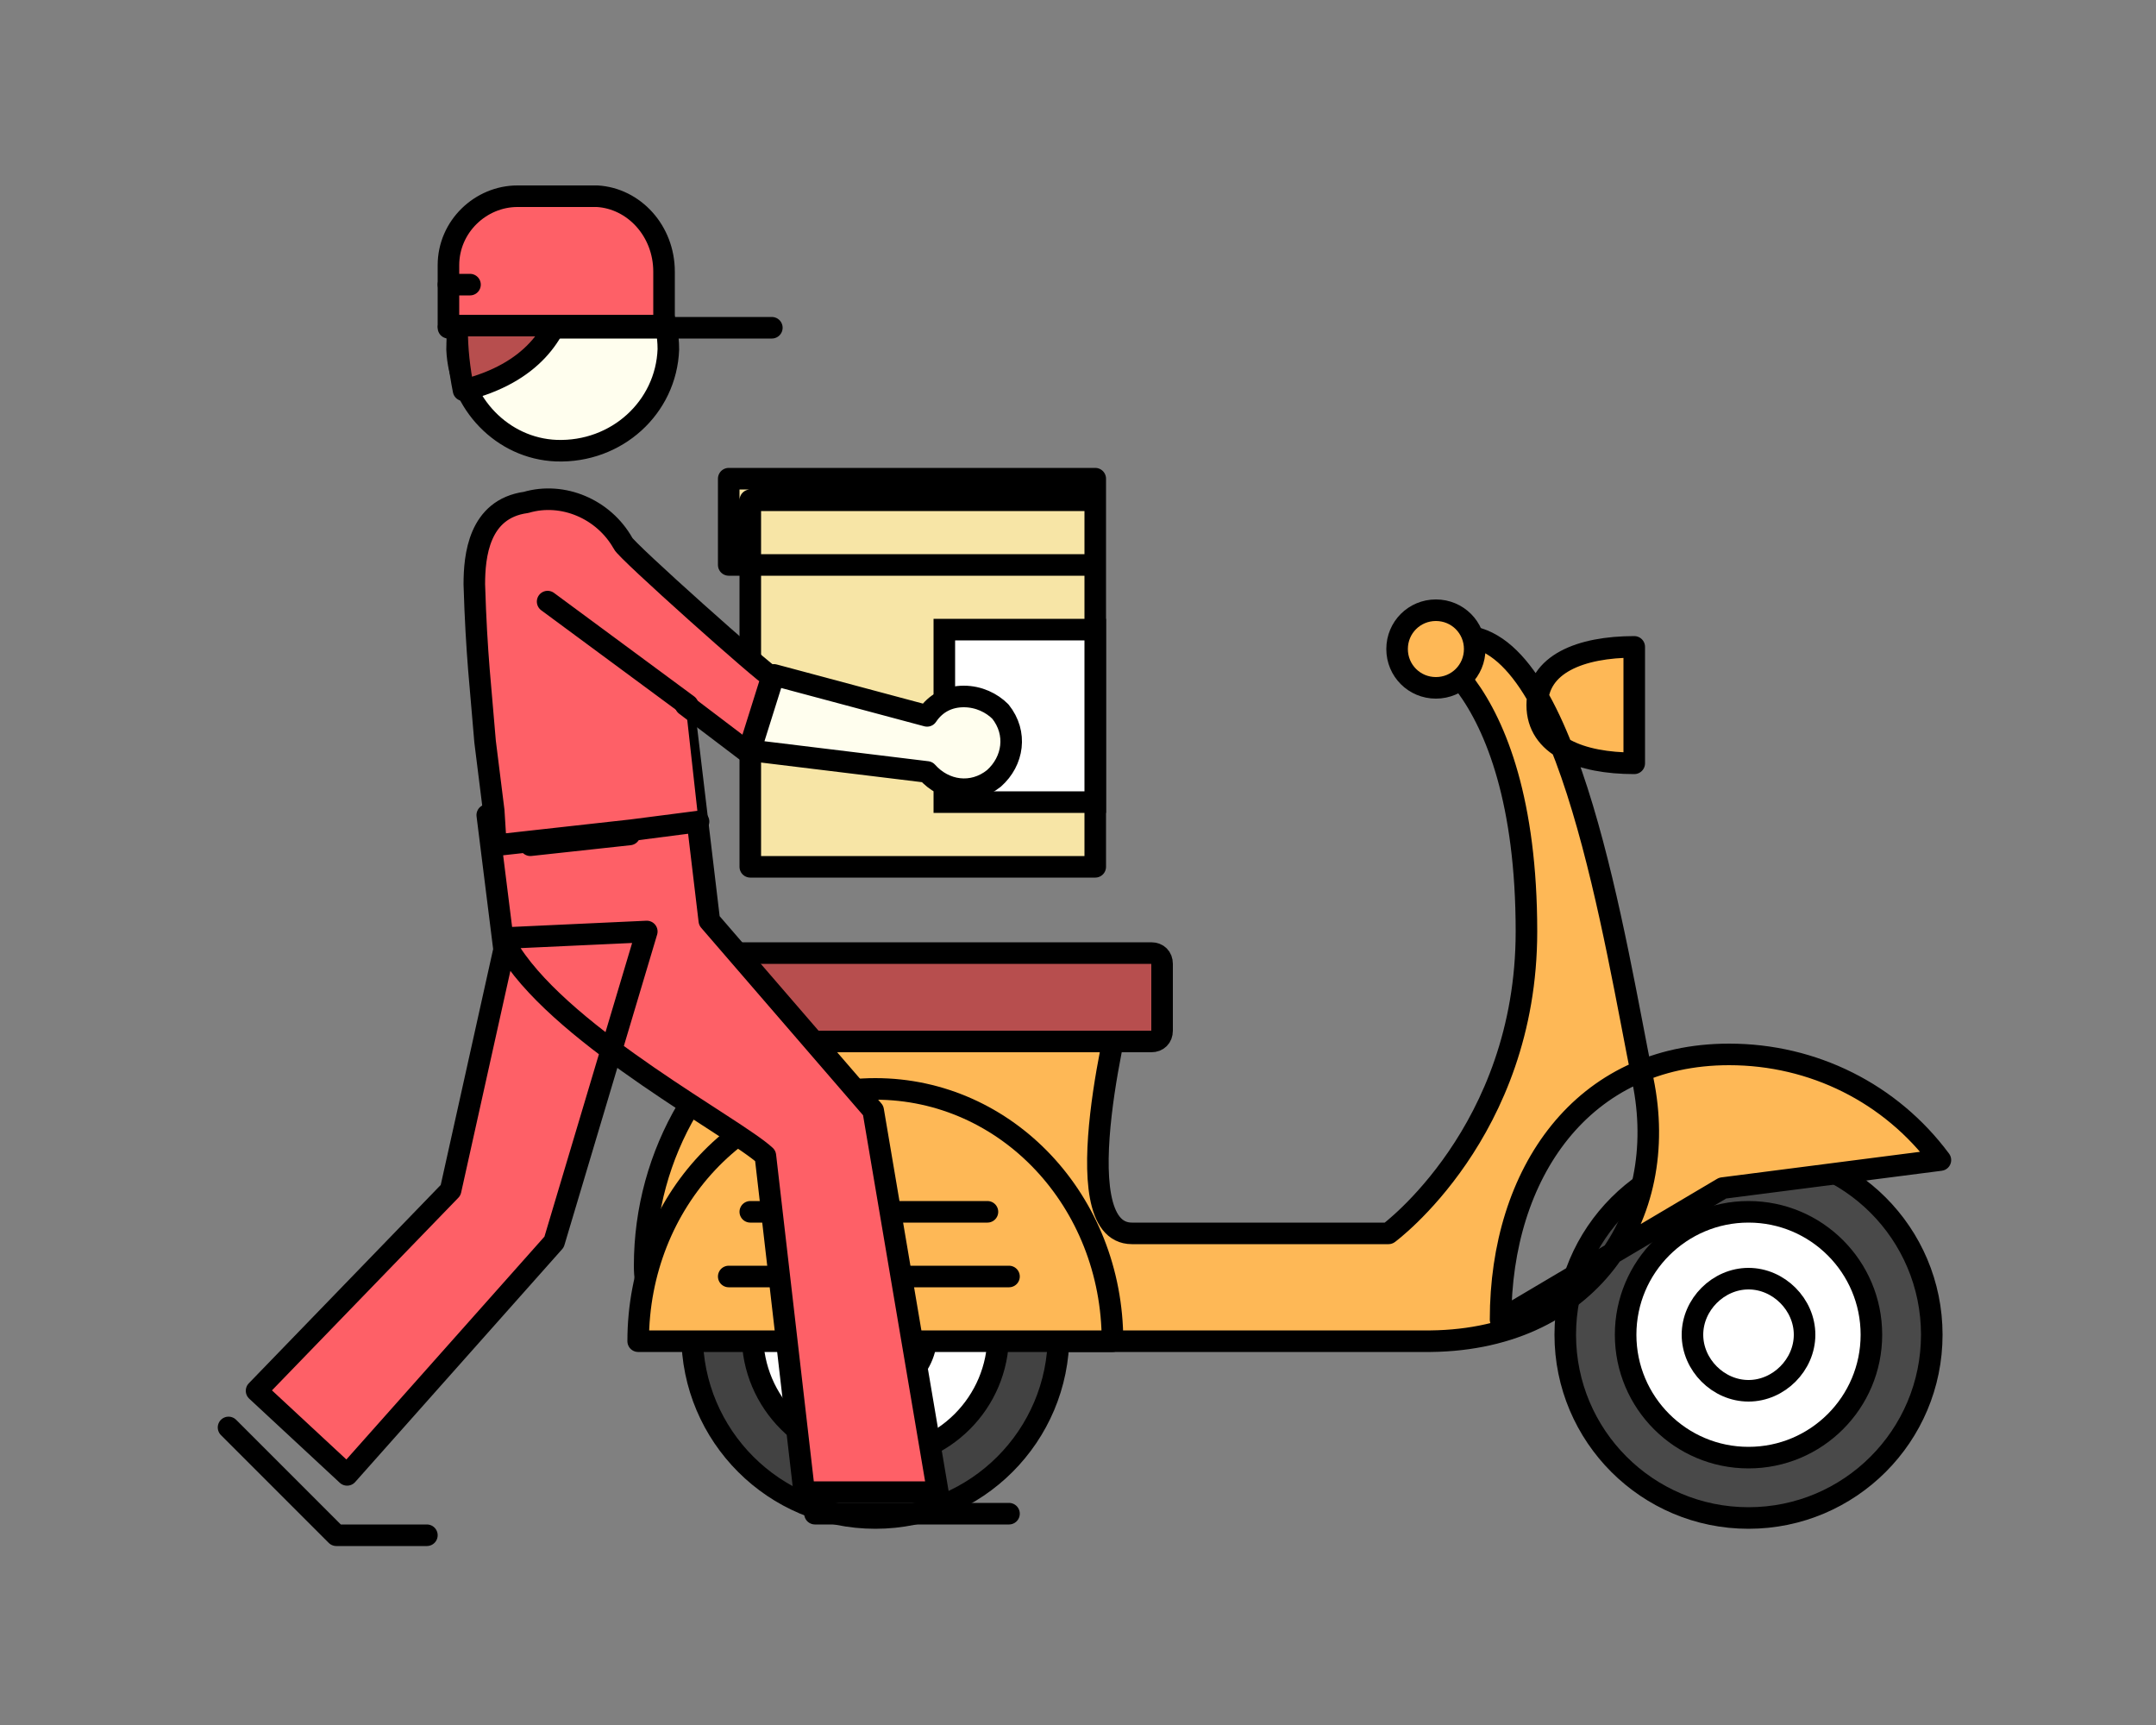 <?xml version="1.0" encoding="utf-8"?>
<!-- Generator: Adobe Illustrator 21.0.0, SVG Export Plug-In . SVG Version: 6.00 Build 0)  -->
<svg version="1.1" id="Layer_1" xmlns="http://www.w3.org/2000/svg" xmlns:xlink="http://www.w3.org/1999/xlink" x="0px" y="0px"
	 viewBox="0 0 100 80" style="enable-background:new 0 0 100 80;" xml:space="preserve">
<rect x="0" y="0" width="100" height="80" fill="#808080" stroke="none"/>
<style type="text/css">
	.st0{fill:#494949;stroke:#000000;stroke-linecap:round;stroke-linejoin:round;}
	.st1{fill:#FFFFFF;stroke:#000000;stroke-miterlimit:10;}
	.st2{fill:#FFFFFF;stroke:#000000;stroke-linecap:round;stroke-linejoin:round;}
	.st3{fill:#FEB856;stroke:#000000;stroke-linecap:round;stroke-linejoin:round;}
	.st4{fill:#B74E4E;stroke:#000000;stroke-linecap:round;stroke-linejoin:round;}
	.st5{fill:#424242;stroke:#000000;stroke-linecap:round;stroke-linejoin:round;}
	.st6{fill:#85353A;stroke:#000000;stroke-linecap:round;stroke-linejoin:round;}
	.st7{fill:#F7E5A6;stroke:#000000;stroke-linecap:round;stroke-linejoin:round;}
	.st8{fill:#FE6067;stroke:#000000;stroke-linecap:round;stroke-linejoin:round;}
	.st9{fill:none;stroke:#000000;stroke-linecap:round;stroke-linejoin:round;}
	.st10{fill:#FFFEEE;stroke:#000000;stroke-linejoin:round;}
	.st11{fill:#FFFEEE;stroke:#000000;stroke-miterlimit:10;}
	.st12{fill:#FF7E36;stroke:#000000;stroke-linecap:round;stroke-miterlimit:10;}
	.st13{fill:none;stroke:#000000;stroke-linecap:round;stroke-miterlimit:10;}
</style>
<g id="Слой_1-2">
	<circle class="st0" cx="81.1" cy="61.9" r="8.5"/>
	<circle class="st1" cx="81.1" cy="61.9" r="5.7"/>
	<path class="st2" d="M78.5,61.9c0-1.4,1.2-2.6,2.6-2.6s2.6,1.2,2.6,2.6s-1.2,2.6-2.6,2.6l0,0C79.7,64.5,78.5,63.3,78.5,61.9z"/>
	<path class="st3" d="M69.6,61.2c0-6.8,3.8-12.3,10.6-12.3c3.9,0,7.5,1.8,9.8,4.9l-10.1,1.3L69.6,61.2z M75.8,35.4
		c-2.5,0-4.5-0.8-4.5-2.7c0-1.9,2-2.7,4.5-2.7V35.4z M76.2,50.1c-1.3-6.4-3.4-20.4-8.3-20.6c0,0-1.1,0.5,0.1,2.3
		c1.4,1.9,2.8,5.4,2.8,11.4c0,9.3-6.4,14-6.4,14H52.5c-3.3,0-0.4-11-0.4-11H37.3c-4.6,2.5-7.4,7.3-7.4,12.5c0,4,4,0,4,0v3.5h32.1
		C73.7,62.3,77.5,56.4,76.2,50.1z"/>
	<path class="st4" d="M34.3,44.2h19.1c0.3,0,0.5,0.2,0.5,0.5v3.1c0,0.3-0.2,0.5-0.5,0.5H34.3c-0.3,0-0.5-0.2-0.5-0.5v-3.1
		C33.8,44.4,34,44.2,34.3,44.2z"/>
	<circle class="st5" cx="40.6" cy="61.9" r="8.5"/>
	<circle class="st1" cx="40.6" cy="61.9" r="5.7"/>
	<path class="st2" d="M37.8,61.9c0-1.6,1.5-2.9,3.3-2.5c0.9,0.2,1.6,0.9,1.8,1.8c0.4,1.7-0.8,3.3-2.5,3.3l0,0
		C39,64.5,37.8,63.3,37.8,61.9C37.8,61.9,37.8,61.9,37.8,61.9z"/>
	<path class="st3" d="M29.6,62.2c0-6.5,4.9-11.7,11-11.7s11,5.2,11,11.7L29.6,62.2z"/>
	<path class="st6" d="M33.8,59.2h13 M34.8,56.2h11"/>
	<path class="st3" d="M64.8,30.1c0-1,0.8-1.8,1.8-1.8s1.8,0.8,1.8,1.8c0,1-0.8,1.8-1.8,1.8S64.8,31.1,64.8,30.1L64.8,30.1z"/>
	<path class="st7" d="M34.8,23.2h16v17h-16V23.2z M33.8,22.2h17v4h-17L33.8,22.2z"/>
	<path class="st1" d="M43.8,29.2h7v8h-7V29.2z"/>
	<path class="st8" d="M23.5,43.5l-2.6,11.7l-9,9.3l4.2,3.9l9.6-10.8L30,43.2C30,43.2,23.5,43.5,23.5,43.5z M40.5,51.5l-7.6-8.8
		l-1.8-15.1c-3.3,0.5-2.6,4.7-2.6,4.7l0.7,6.4l-4.6,0.5l-0.2-1.7l-1.8,0.3l0.8,6.4h0.3c2.6,4,10.4,8.1,11.8,9.4l1.8,15.6h6.2
		L40.5,51.5z"/>
	<path class="st9" d="M37.8,70.2h9 M10.6,66.2l5,5h4.2"/>
	<path class="st10" d="M44.7,32.3c-0.7,0-1.3,0.3-1.7,0.9l-7.1-1.9l-1.1,3.5l8.2,1c0.8,0.9,2.1,1.1,3.1,0.3c0.9-0.8,1.1-2.1,0.3-3.1
		C46,32.6,45.4,32.3,44.7,32.3z"/>
	<path class="st8" d="M31.8,32.7l2.9,2.2l1.1-3.5c-0.3-0.1-6.8-5.9-6.9-6.2c-0.9-1.6-2.8-2.4-4.5-1.9c-2.2,0.3-2.4,2.5-2.4,3.8
		c0.1,3.3,0.3,4.8,0.5,7.3l0.4,3.2l0.1,1.6l1.8-0.2l4.5-0.5l3.1-0.4"/>
	<path class="st9" d="M25.4,27.9l6.5,4.8"/>
	<path class="st11" d="M21.2,16.2c0-2.7,2.2-5.7,4.9-5.7s4.9,3,4.9,5.7c-0.1,2.7-2.4,4.8-5.2,4.7C23.3,20.8,21.3,18.7,21.2,16.2
		L21.2,16.2z"/>
	<path class="st12" d="M20.8,15.2h15"/>
	<path class="st4" d="M21.2,15.2c0,1,0.1,1.9,0.3,2.9c6.4-1.6,4.6-7.5,4.6-7.5C23.4,10.7,21.2,12.5,21.2,15.2z"/>
	<path class="st8" d="M30.8,12.6c0-1.9-1.4-3.4-3.1-3.5H24c-1.7,0-3.2,1.4-3.2,3.2l0,0.3v2.5h10V12.6z"/>
	<path class="st13" d="M21.8,13.2h-1"/>
</g>
</svg>
